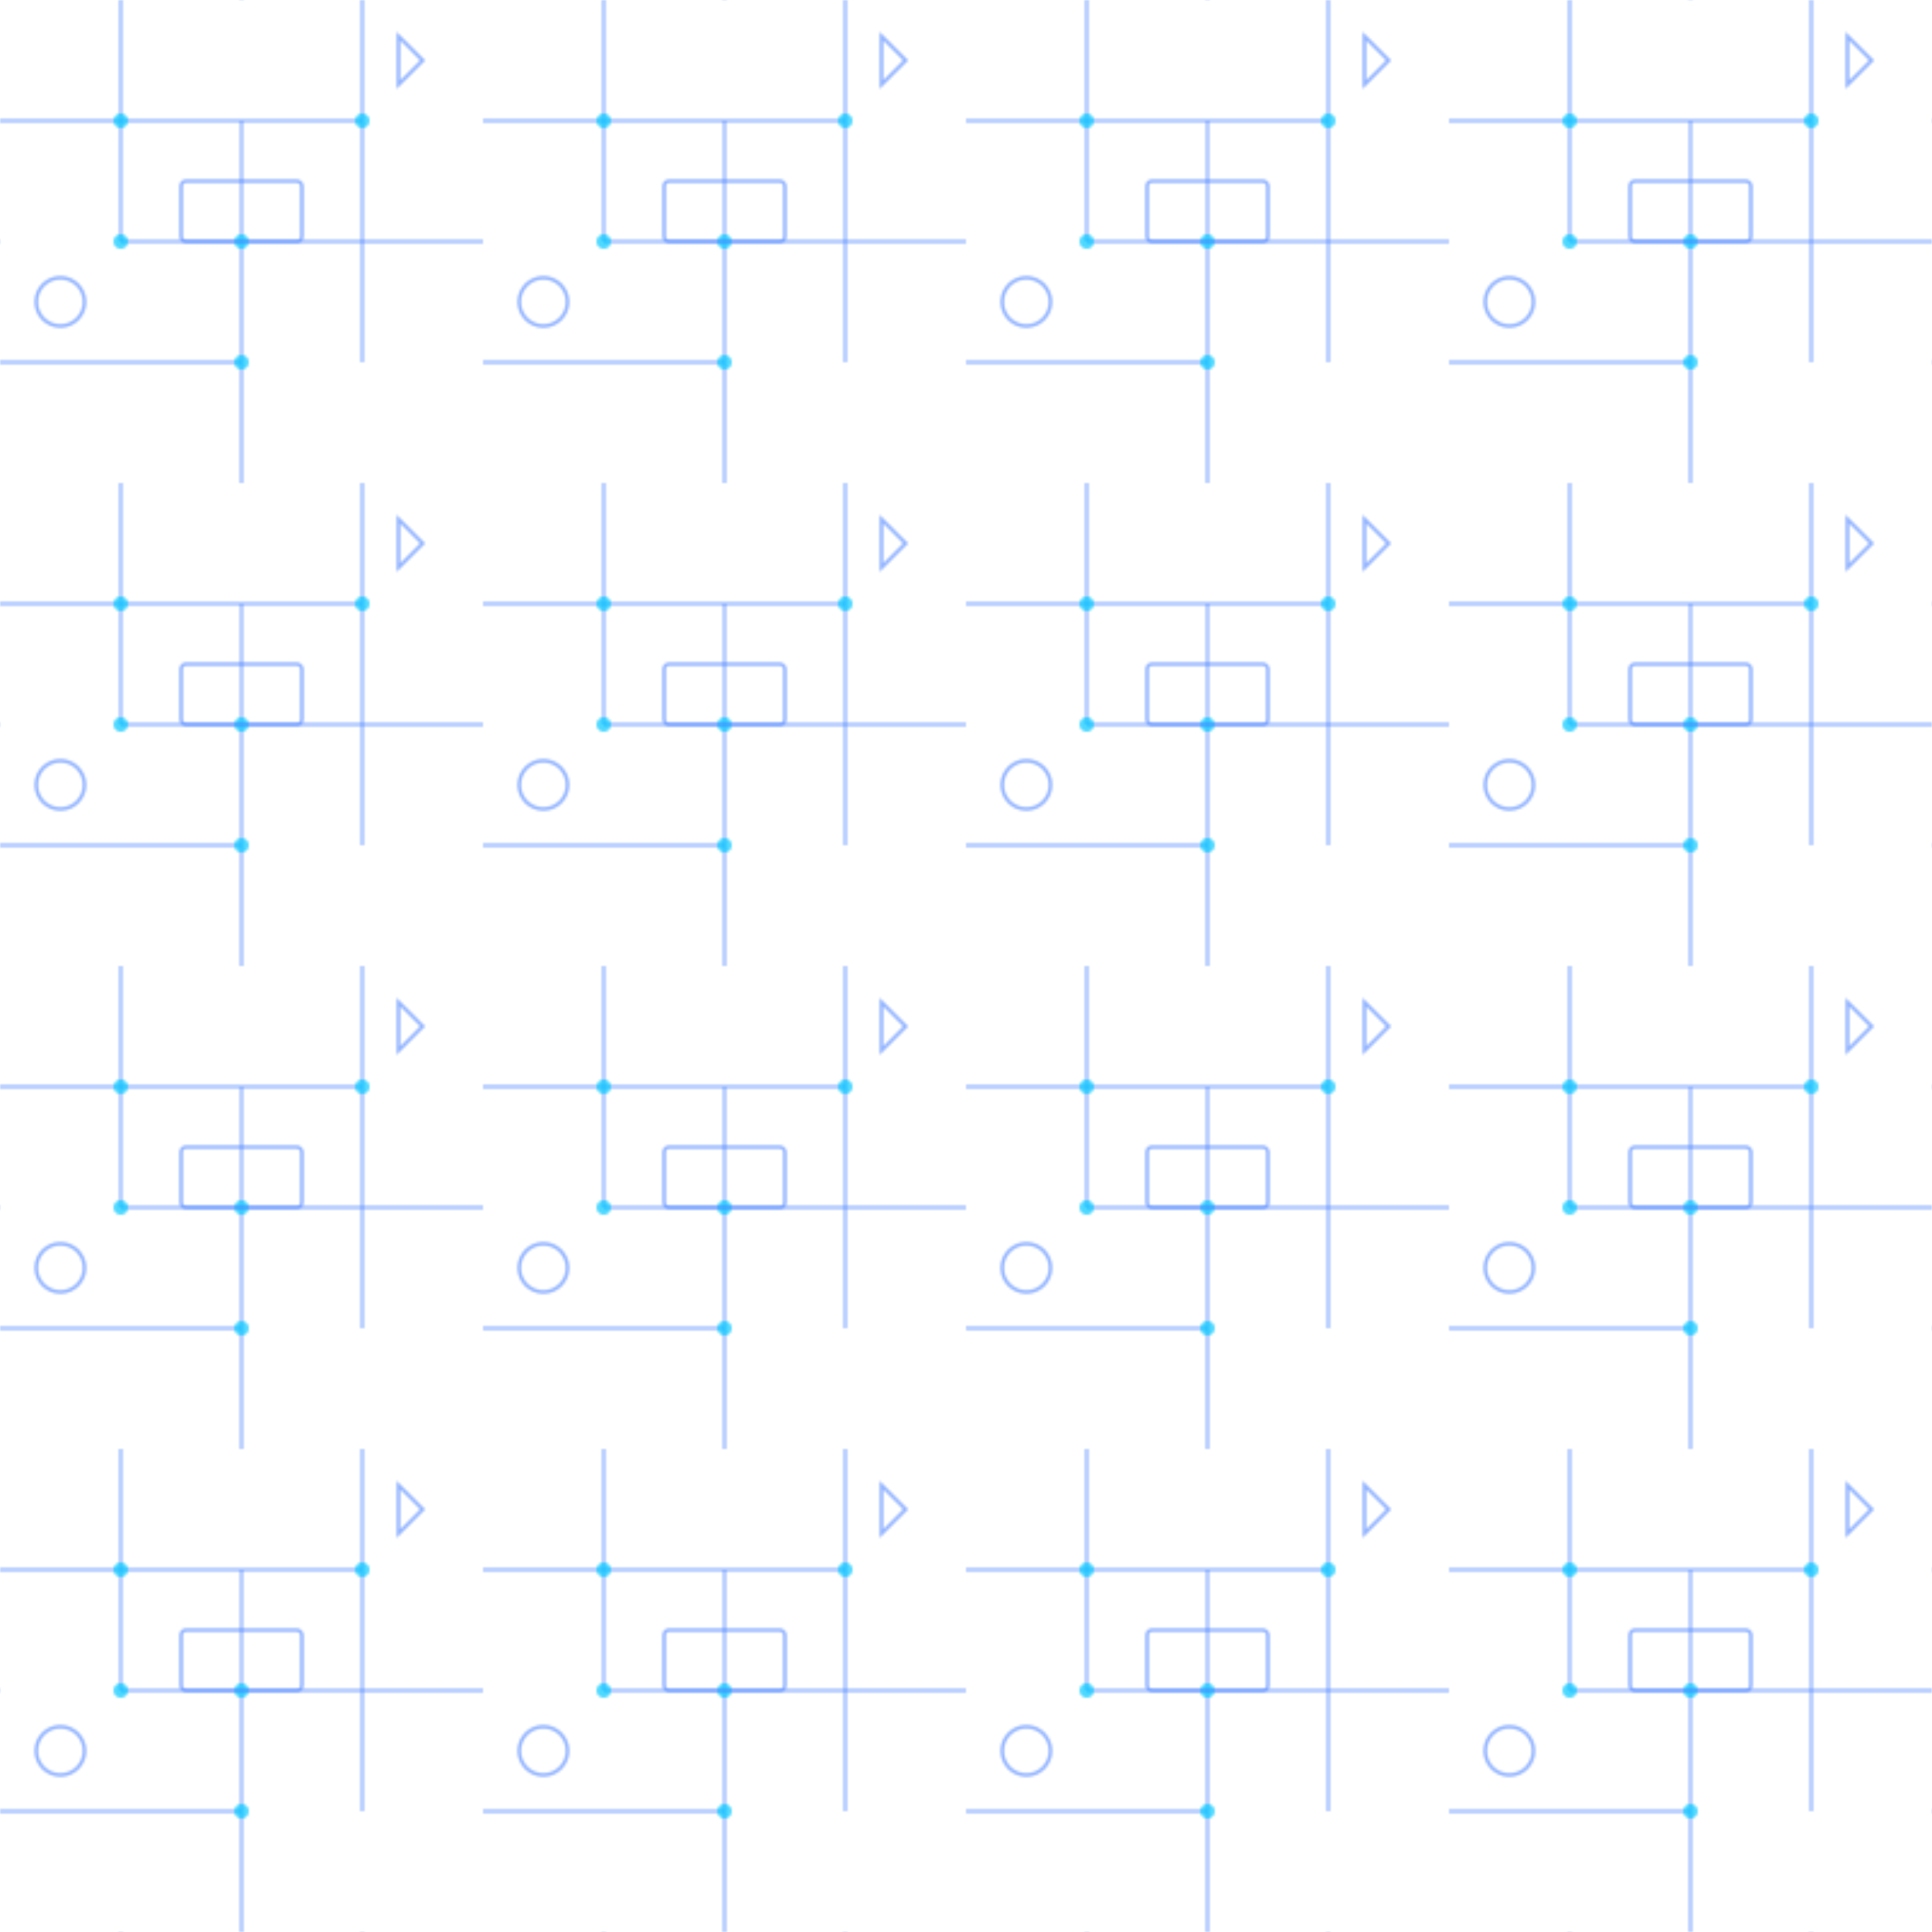 <svg width="800" height="800" viewBox="0 0 800 800" xmlns="http://www.w3.org/2000/svg">
    <defs>
        <pattern id="circuit" x="0" y="0" width="200" height="200" patternUnits="userSpaceOnUse">
            <!-- Lignes horizontales -->
            <path d="M0,50 L150,50 M50,100 L200,100 M0,150 L100,150" stroke="#4d84ff"
                stroke-width="1.5" fill="none" opacity="0.5" />

            <!-- Lignes verticales -->
            <path d="M50,0 L50,100 M100,50 L100,200 M150,0 L150,150" stroke="#4d84ff"
                stroke-width="1.5" fill="none" opacity="0.5" />

            <!-- Cercles aux intersections -->
            <circle cx="50" cy="50" r="3" fill="#00c8ff" opacity="0.7" />
            <circle cx="100" cy="100" r="3" fill="#00c8ff" opacity="0.7" />
            <circle cx="150" cy="50" r="3" fill="#00c8ff" opacity="0.7" />
            <circle cx="50" cy="100" r="3" fill="#00c8ff" opacity="0.7" />
            <circle cx="100" cy="150" r="3" fill="#00c8ff" opacity="0.7" />

            <!-- Composants électroniques stylisés -->
            <rect x="75" y="75" width="50" height="25" rx="2" stroke="#4d84ff" stroke-width="1.5"
                fill="none" opacity="0.6" />
            <circle cx="25" cy="125" r="10" stroke="#4d84ff" stroke-width="1.5" fill="none"
                opacity="0.6" />
            <path d="M175,25 L165,15 L165,35 Z" stroke="#4d84ff" stroke-width="1.5" fill="none"
                opacity="0.6" />
        </pattern>
    </defs>

    <rect width="100%" height="100%" fill="url(#circuit)" />
</svg> 